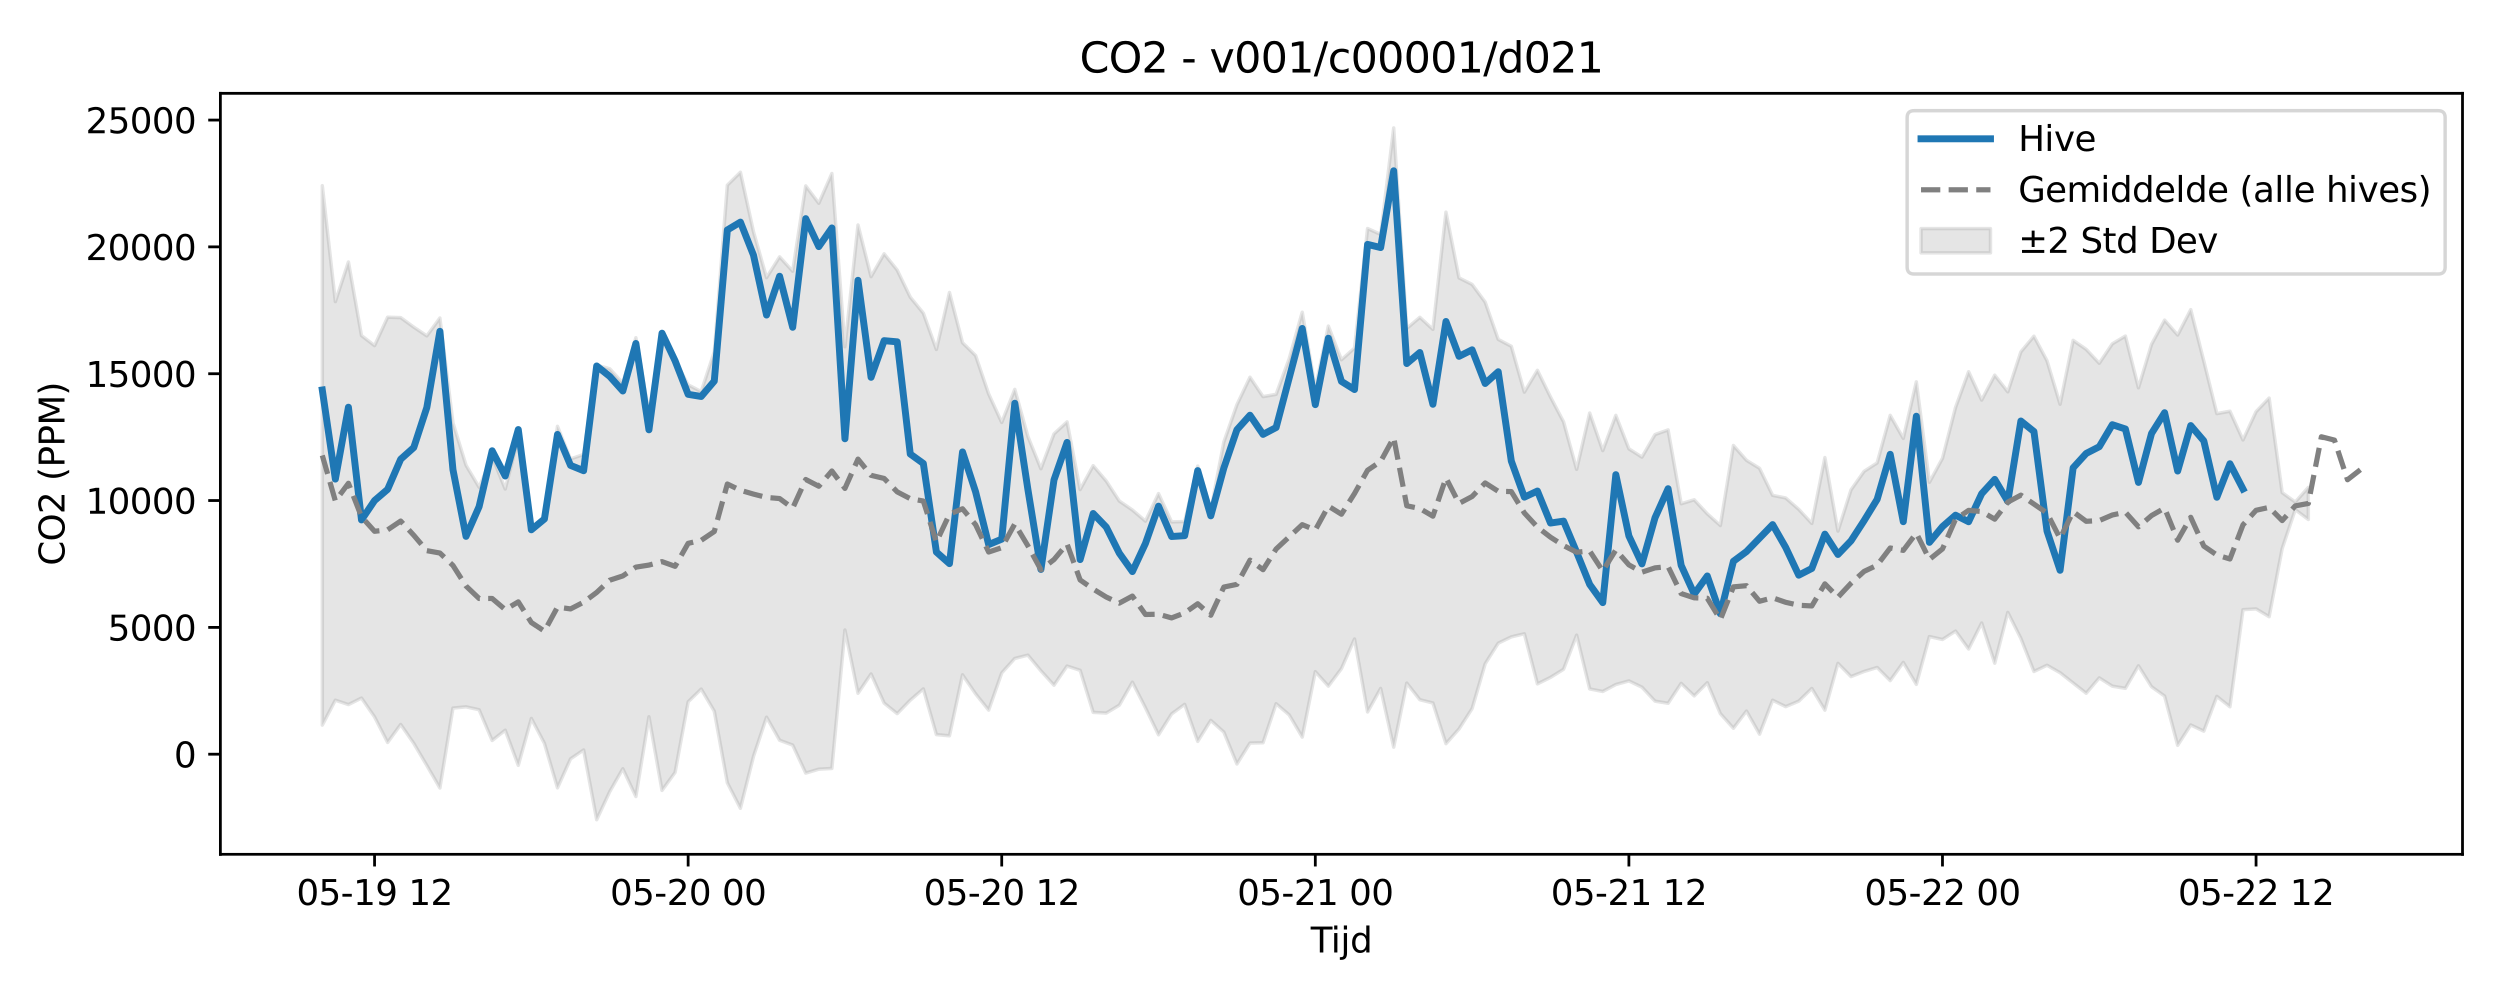 <?xml version="1.0" encoding="utf-8" standalone="no"?>
<!DOCTYPE svg PUBLIC "-//W3C//DTD SVG 1.1//EN"
  "http://www.w3.org/Graphics/SVG/1.1/DTD/svg11.dtd">
<svg xmlns:xlink="http://www.w3.org/1999/xlink" width="720pt" height="288pt" viewBox="0 0 720 288" xmlns="http://www.w3.org/2000/svg" version="1.1">
 <defs>
  <style type="text/css">*{stroke-linejoin: round; stroke-linecap: butt}</style>
 </defs>
 <g id="figure_1">
  <g id="patch_1">
   <path d="M 0 288 
L 720 288 
L 720 0 
L 0 0 
z
" style="fill: #ffffff"/>
  </g>
  <g id="axes_1">
   <g id="patch_2">
    <path d="M 63.47 246.04 
L 709.2 246.04 
L 709.2 26.88 
L 63.47 26.88 
z
" style="fill: #ffffff"/>
   </g>
   <g id="FillBetweenPolyCollection_1">
    <defs>
     <path id="mb0bac817bb" d="M 92.821 -234.531 
L 92.821 -79.16 
L 96.584 -86.339 
L 100.347 -85.08 
L 104.11 -86.954 
L 107.873 -81.518 
L 111.636 -74.172 
L 115.399 -79.349 
L 119.162 -73.909 
L 122.925 -67.546 
L 126.688 -61.051 
L 130.451 -84.072 
L 134.214 -84.425 
L 137.977 -83.593 
L 141.74 -74.73 
L 145.503 -77.698 
L 149.266 -67.581 
L 153.029 -81.087 
L 156.792 -73.909 
L 160.555 -61.094 
L 164.318 -69.449 
L 168.081 -72.015 
L 171.844 -51.922 
L 175.607 -60.007 
L 179.37 -66.601 
L 183.133 -58.593 
L 186.896 -81.572 
L 190.659 -60.356 
L 194.422 -65.531 
L 198.185 -85.868 
L 201.948 -89.541 
L 205.711 -83.178 
L 209.474 -62.541 
L 213.237 -55.208 
L 217 -70.129 
L 220.763 -81.447 
L 224.526 -74.806 
L 228.289 -73.417 
L 232.052 -65.348 
L 235.815 -66.472 
L 239.578 -66.68 
L 243.341 -106.562 
L 247.104 -88.341 
L 250.867 -93.891 
L 254.63 -85.511 
L 258.393 -82.473 
L 262.156 -86.34 
L 265.919 -89.598 
L 269.682 -76.428 
L 273.445 -76.089 
L 277.208 -93.656 
L 280.971 -88.179 
L 284.734 -83.486 
L 288.497 -94.196 
L 292.26 -98.364 
L 296.023 -99.318 
L 299.786 -94.811 
L 303.549 -90.655 
L 307.312 -96.177 
L 311.075 -94.948 
L 314.838 -82.833 
L 318.601 -82.635 
L 322.364 -84.902 
L 326.127 -91.534 
L 329.89 -84.144 
L 333.653 -76.373 
L 337.416 -82.382 
L 341.179 -85.145 
L 344.942 -74.478 
L 348.705 -80.532 
L 352.468 -77.148 
L 356.231 -67.971 
L 359.994 -73.996 
L 363.757 -74.087 
L 367.52 -85.327 
L 371.283 -82.117 
L 375.046 -75.716 
L 378.809 -94.561 
L 382.572 -90.396 
L 386.335 -95.426 
L 390.098 -103.976 
L 393.861 -82.947 
L 397.624 -89.729 
L 401.387 -72.811 
L 405.15 -91.271 
L 408.913 -86.48 
L 412.676 -85.539 
L 416.439 -73.82 
L 420.202 -78.064 
L 423.965 -83.926 
L 427.728 -96.824 
L 431.491 -102.758 
L 435.254 -104.578 
L 439.017 -105.465 
L 442.78 -91.041 
L 446.543 -92.908 
L 450.306 -95.242 
L 454.069 -105.082 
L 457.832 -89.593 
L 461.595 -88.852 
L 465.358 -90.853 
L 469.121 -91.895 
L 472.884 -90.087 
L 476.647 -86.063 
L 480.41 -85.452 
L 484.173 -91.189 
L 487.936 -87.582 
L 491.699 -91.37 
L 495.462 -82.476 
L 499.225 -78.259 
L 502.988 -83.213 
L 506.751 -76.554 
L 510.514 -86.334 
L 514.277 -84.487 
L 518.04 -86.065 
L 521.803 -89.721 
L 525.566 -83.474 
L 529.329 -96.952 
L 533.092 -93.138 
L 536.855 -94.615 
L 540.618 -95.767 
L 544.381 -91.976 
L 548.144 -97.231 
L 551.907 -90.899 
L 555.67 -104.672 
L 559.433 -103.823 
L 563.196 -106.251 
L 566.959 -101.085 
L 570.722 -108.582 
L 574.485 -96.988 
L 578.248 -111.623 
L 582.011 -104.138 
L 585.774 -94.609 
L 589.537 -96.402 
L 593.3 -94.257 
L 597.063 -91.295 
L 600.826 -88.343 
L 604.589 -92.771 
L 608.352 -90.38 
L 612.115 -89.755 
L 615.878 -96.246 
L 619.641 -90.213 
L 623.404 -87.528 
L 627.167 -73.343 
L 630.93 -79.216 
L 634.693 -77.424 
L 638.456 -87.443 
L 642.219 -84.448 
L 645.982 -112.408 
L 649.745 -112.634 
L 653.508 -110.384 
L 657.271 -130.031 
L 661.034 -141.218 
L 664.797 -138.383 
L 664.797 -147.627 
L 664.797 -147.627 
L 661.034 -143.402 
L 657.271 -146.121 
L 653.508 -173.359 
L 649.745 -169.442 
L 645.982 -161.294 
L 642.219 -169.574 
L 638.456 -168.872 
L 634.693 -184.018 
L 630.93 -198.82 
L 627.167 -191.505 
L 623.404 -195.808 
L 619.641 -188.827 
L 615.878 -176.311 
L 612.115 -191.214 
L 608.352 -188.987 
L 604.589 -183.379 
L 600.826 -187.385 
L 597.063 -189.983 
L 593.3 -171.586 
L 589.537 -184.105 
L 585.774 -191.173 
L 582.011 -186.665 
L 578.248 -175.152 
L 574.485 -179.957 
L 570.722 -172.771 
L 566.959 -180.949 
L 563.196 -170.659 
L 559.433 -156.006 
L 555.67 -149.096 
L 551.907 -178.03 
L 548.144 -161.745 
L 544.381 -168.382 
L 540.618 -154.678 
L 536.855 -152.253 
L 533.092 -146.917 
L 529.329 -135.044 
L 525.566 -156.221 
L 521.803 -137.25 
L 518.04 -141.31 
L 514.277 -144.585 
L 510.514 -145.337 
L 506.751 -153.119 
L 502.988 -155.438 
L 499.225 -159.706 
L 495.462 -136.651 
L 491.699 -140.023 
L 487.936 -144.064 
L 484.173 -142.917 
L 480.41 -164.194 
L 476.647 -162.847 
L 472.884 -156.348 
L 469.121 -158.743 
L 465.358 -168.38 
L 461.595 -158.223 
L 457.832 -169.051 
L 454.069 -152.83 
L 450.306 -166.508 
L 446.543 -173.663 
L 442.78 -181.344 
L 439.017 -175.07 
L 435.254 -188.27 
L 431.491 -190.257 
L 427.728 -200.997 
L 423.965 -206.087 
L 420.202 -207.968 
L 416.439 -226.905 
L 412.676 -193.142 
L 408.913 -196.616 
L 405.15 -193.403 
L 401.387 -251.158 
L 397.624 -220.485 
L 393.861 -222.19 
L 390.098 -187.751 
L 386.335 -184.381 
L 382.572 -194.09 
L 378.809 -176.171 
L 375.046 -198.084 
L 371.283 -184.673 
L 367.52 -174.437 
L 363.757 -173.773 
L 359.994 -179.361 
L 356.231 -171.44 
L 352.468 -160.708 
L 348.705 -141.087 
L 344.942 -153.766 
L 341.179 -137.804 
L 337.416 -137.699 
L 333.653 -145.844 
L 329.89 -137.918 
L 326.127 -141.122 
L 322.364 -143.702 
L 318.601 -149.465 
L 314.838 -153.881 
L 311.075 -147.001 
L 307.312 -166.499 
L 303.549 -163.046 
L 299.786 -152.999 
L 296.023 -162.313 
L 292.26 -175.866 
L 288.497 -166.333 
L 284.734 -174.541 
L 280.971 -185.61 
L 277.208 -189.29 
L 273.445 -203.765 
L 269.682 -187.356 
L 265.919 -197.812 
L 262.156 -202.427 
L 258.393 -210.209 
L 254.63 -214.903 
L 250.867 -208.321 
L 247.104 -223.208 
L 243.341 -188.123 
L 239.578 -238.031 
L 235.815 -229.453 
L 232.052 -234.466 
L 228.289 -209.884 
L 224.526 -214.028 
L 220.763 -208.036 
L 217 -221.268 
L 213.237 -238.397 
L 209.474 -234.667 
L 205.711 -186.665 
L 201.948 -175.232 
L 198.185 -177.168 
L 194.422 -184.267 
L 190.659 -192.148 
L 186.896 -168.948 
L 183.133 -190.741 
L 179.37 -177.665 
L 175.607 -181.794 
L 171.844 -182.842 
L 168.081 -157.124 
L 164.318 -155.814 
L 160.555 -165.223 
L 156.792 -138.535 
L 153.029 -136.335 
L 149.266 -161.749 
L 145.503 -147.17 
L 141.74 -156.538 
L 137.977 -147.678 
L 134.214 -154.018 
L 130.451 -166.227 
L 126.688 -196.412 
L 122.925 -191.265 
L 119.162 -193.789 
L 115.399 -196.531 
L 111.636 -196.645 
L 107.873 -188.458 
L 104.11 -191.358 
L 100.347 -212.551 
L 96.584 -201.131 
L 92.821 -234.531 
z
" style="stroke: #808080; stroke-opacity: 0.2"/>
    </defs>
    <g clip-path="url(#p8e7fca5120)">
     <use xlink:href="#mb0bac817bb" x="0" y="288" style="fill: #808080; fill-opacity: 0.2; stroke: #808080; stroke-opacity: 0.2"/>
    </g>
   </g>
   <g id="matplotlib.axis_1">
    <g id="xtick_1">
     <g id="line2d_1">
      <defs>
       <path id="md0c3611cfa" d="M 0 0 
L 0 3.5 
" style="stroke: #000000; stroke-width: 0.8"/>
      </defs>
      <g>
       <use xlink:href="#md0c3611cfa" x="107.873" y="246.04" style="stroke: #000000; stroke-width: 0.8"/>
      </g>
     </g>
     <g id="text_1">
      <!-- 05-19 12 -->
      <g transform="translate(85.393 260.638) scale(0.1 -0.1)">
       <defs>
        <path id="DejaVuSans-30" d="M 2034 4250 
Q 1547 4250 1301 3770 
Q 1056 3291 1056 2328 
Q 1056 1369 1301 889 
Q 1547 409 2034 409 
Q 2525 409 2770 889 
Q 3016 1369 3016 2328 
Q 3016 3291 2770 3770 
Q 2525 4250 2034 4250 
z
M 2034 4750 
Q 2819 4750 3233 4129 
Q 3647 3509 3647 2328 
Q 3647 1150 3233 529 
Q 2819 -91 2034 -91 
Q 1250 -91 836 529 
Q 422 1150 422 2328 
Q 422 3509 836 4129 
Q 1250 4750 2034 4750 
z
" transform="scale(0.016)"/>
        <path id="DejaVuSans-35" d="M 691 4666 
L 3169 4666 
L 3169 4134 
L 1269 4134 
L 1269 2991 
Q 1406 3038 1543 3061 
Q 1681 3084 1819 3084 
Q 2600 3084 3056 2656 
Q 3513 2228 3513 1497 
Q 3513 744 3044 326 
Q 2575 -91 1722 -91 
Q 1428 -91 1123 -41 
Q 819 9 494 109 
L 494 744 
Q 775 591 1075 516 
Q 1375 441 1709 441 
Q 2250 441 2565 725 
Q 2881 1009 2881 1497 
Q 2881 1984 2565 2268 
Q 2250 2553 1709 2553 
Q 1456 2553 1204 2497 
Q 953 2441 691 2322 
L 691 4666 
z
" transform="scale(0.016)"/>
        <path id="DejaVuSans-2d" d="M 313 2009 
L 1997 2009 
L 1997 1497 
L 313 1497 
L 313 2009 
z
" transform="scale(0.016)"/>
        <path id="DejaVuSans-31" d="M 794 531 
L 1825 531 
L 1825 4091 
L 703 3866 
L 703 4441 
L 1819 4666 
L 2450 4666 
L 2450 531 
L 3481 531 
L 3481 0 
L 794 0 
L 794 531 
z
" transform="scale(0.016)"/>
        <path id="DejaVuSans-39" d="M 703 97 
L 703 672 
Q 941 559 1184 500 
Q 1428 441 1663 441 
Q 2288 441 2617 861 
Q 2947 1281 2994 2138 
Q 2813 1869 2534 1725 
Q 2256 1581 1919 1581 
Q 1219 1581 811 2004 
Q 403 2428 403 3163 
Q 403 3881 828 4315 
Q 1253 4750 1959 4750 
Q 2769 4750 3195 4129 
Q 3622 3509 3622 2328 
Q 3622 1225 3098 567 
Q 2575 -91 1691 -91 
Q 1453 -91 1209 -44 
Q 966 3 703 97 
z
M 1959 2075 
Q 2384 2075 2632 2365 
Q 2881 2656 2881 3163 
Q 2881 3666 2632 3958 
Q 2384 4250 1959 4250 
Q 1534 4250 1286 3958 
Q 1038 3666 1038 3163 
Q 1038 2656 1286 2365 
Q 1534 2075 1959 2075 
z
" transform="scale(0.016)"/>
        <path id="DejaVuSans-20" transform="scale(0.016)"/>
        <path id="DejaVuSans-32" d="M 1228 531 
L 3431 531 
L 3431 0 
L 469 0 
L 469 531 
Q 828 903 1448 1529 
Q 2069 2156 2228 2338 
Q 2531 2678 2651 2914 
Q 2772 3150 2772 3378 
Q 2772 3750 2511 3984 
Q 2250 4219 1831 4219 
Q 1534 4219 1204 4116 
Q 875 4013 500 3803 
L 500 4441 
Q 881 4594 1212 4672 
Q 1544 4750 1819 4750 
Q 2544 4750 2975 4387 
Q 3406 4025 3406 3419 
Q 3406 3131 3298 2873 
Q 3191 2616 2906 2266 
Q 2828 2175 2409 1742 
Q 1991 1309 1228 531 
z
" transform="scale(0.016)"/>
       </defs>
       <use xlink:href="#DejaVuSans-30"/>
       <use xlink:href="#DejaVuSans-35" transform="translate(63.623 0)"/>
       <use xlink:href="#DejaVuSans-2d" transform="translate(127.246 0)"/>
       <use xlink:href="#DejaVuSans-31" transform="translate(163.33 0)"/>
       <use xlink:href="#DejaVuSans-39" transform="translate(226.953 0)"/>
       <use xlink:href="#DejaVuSans-20" transform="translate(290.576 0)"/>
       <use xlink:href="#DejaVuSans-31" transform="translate(322.363 0)"/>
       <use xlink:href="#DejaVuSans-32" transform="translate(385.986 0)"/>
      </g>
     </g>
    </g>
    <g id="xtick_2">
     <g id="line2d_2">
      <g>
       <use xlink:href="#md0c3611cfa" x="198.185" y="246.04" style="stroke: #000000; stroke-width: 0.8"/>
      </g>
     </g>
     <g id="text_2">
      <!-- 05-20 00 -->
      <g transform="translate(175.705 260.638) scale(0.1 -0.1)">
       <use xlink:href="#DejaVuSans-30"/>
       <use xlink:href="#DejaVuSans-35" transform="translate(63.623 0)"/>
       <use xlink:href="#DejaVuSans-2d" transform="translate(127.246 0)"/>
       <use xlink:href="#DejaVuSans-32" transform="translate(163.33 0)"/>
       <use xlink:href="#DejaVuSans-30" transform="translate(226.953 0)"/>
       <use xlink:href="#DejaVuSans-20" transform="translate(290.576 0)"/>
       <use xlink:href="#DejaVuSans-30" transform="translate(322.363 0)"/>
       <use xlink:href="#DejaVuSans-30" transform="translate(385.986 0)"/>
      </g>
     </g>
    </g>
    <g id="xtick_3">
     <g id="line2d_3">
      <g>
       <use xlink:href="#md0c3611cfa" x="288.497" y="246.04" style="stroke: #000000; stroke-width: 0.8"/>
      </g>
     </g>
     <g id="text_3">
      <!-- 05-20 12 -->
      <g transform="translate(266.017 260.638) scale(0.1 -0.1)">
       <use xlink:href="#DejaVuSans-30"/>
       <use xlink:href="#DejaVuSans-35" transform="translate(63.623 0)"/>
       <use xlink:href="#DejaVuSans-2d" transform="translate(127.246 0)"/>
       <use xlink:href="#DejaVuSans-32" transform="translate(163.33 0)"/>
       <use xlink:href="#DejaVuSans-30" transform="translate(226.953 0)"/>
       <use xlink:href="#DejaVuSans-20" transform="translate(290.576 0)"/>
       <use xlink:href="#DejaVuSans-31" transform="translate(322.363 0)"/>
       <use xlink:href="#DejaVuSans-32" transform="translate(385.986 0)"/>
      </g>
     </g>
    </g>
    <g id="xtick_4">
     <g id="line2d_4">
      <g>
       <use xlink:href="#md0c3611cfa" x="378.809" y="246.04" style="stroke: #000000; stroke-width: 0.8"/>
      </g>
     </g>
     <g id="text_4">
      <!-- 05-21 00 -->
      <g transform="translate(356.329 260.638) scale(0.1 -0.1)">
       <use xlink:href="#DejaVuSans-30"/>
       <use xlink:href="#DejaVuSans-35" transform="translate(63.623 0)"/>
       <use xlink:href="#DejaVuSans-2d" transform="translate(127.246 0)"/>
       <use xlink:href="#DejaVuSans-32" transform="translate(163.33 0)"/>
       <use xlink:href="#DejaVuSans-31" transform="translate(226.953 0)"/>
       <use xlink:href="#DejaVuSans-20" transform="translate(290.576 0)"/>
       <use xlink:href="#DejaVuSans-30" transform="translate(322.363 0)"/>
       <use xlink:href="#DejaVuSans-30" transform="translate(385.986 0)"/>
      </g>
     </g>
    </g>
    <g id="xtick_5">
     <g id="line2d_5">
      <g>
       <use xlink:href="#md0c3611cfa" x="469.121" y="246.04" style="stroke: #000000; stroke-width: 0.8"/>
      </g>
     </g>
     <g id="text_5">
      <!-- 05-21 12 -->
      <g transform="translate(446.64 260.638) scale(0.1 -0.1)">
       <use xlink:href="#DejaVuSans-30"/>
       <use xlink:href="#DejaVuSans-35" transform="translate(63.623 0)"/>
       <use xlink:href="#DejaVuSans-2d" transform="translate(127.246 0)"/>
       <use xlink:href="#DejaVuSans-32" transform="translate(163.33 0)"/>
       <use xlink:href="#DejaVuSans-31" transform="translate(226.953 0)"/>
       <use xlink:href="#DejaVuSans-20" transform="translate(290.576 0)"/>
       <use xlink:href="#DejaVuSans-31" transform="translate(322.363 0)"/>
       <use xlink:href="#DejaVuSans-32" transform="translate(385.986 0)"/>
      </g>
     </g>
    </g>
    <g id="xtick_6">
     <g id="line2d_6">
      <g>
       <use xlink:href="#md0c3611cfa" x="559.433" y="246.04" style="stroke: #000000; stroke-width: 0.8"/>
      </g>
     </g>
     <g id="text_6">
      <!-- 05-22 00 -->
      <g transform="translate(536.952 260.638) scale(0.1 -0.1)">
       <use xlink:href="#DejaVuSans-30"/>
       <use xlink:href="#DejaVuSans-35" transform="translate(63.623 0)"/>
       <use xlink:href="#DejaVuSans-2d" transform="translate(127.246 0)"/>
       <use xlink:href="#DejaVuSans-32" transform="translate(163.33 0)"/>
       <use xlink:href="#DejaVuSans-32" transform="translate(226.953 0)"/>
       <use xlink:href="#DejaVuSans-20" transform="translate(290.576 0)"/>
       <use xlink:href="#DejaVuSans-30" transform="translate(322.363 0)"/>
       <use xlink:href="#DejaVuSans-30" transform="translate(385.986 0)"/>
      </g>
     </g>
    </g>
    <g id="xtick_7">
     <g id="line2d_7">
      <g>
       <use xlink:href="#md0c3611cfa" x="649.745" y="246.04" style="stroke: #000000; stroke-width: 0.8"/>
      </g>
     </g>
     <g id="text_7">
      <!-- 05-22 12 -->
      <g transform="translate(627.264 260.638) scale(0.1 -0.1)">
       <use xlink:href="#DejaVuSans-30"/>
       <use xlink:href="#DejaVuSans-35" transform="translate(63.623 0)"/>
       <use xlink:href="#DejaVuSans-2d" transform="translate(127.246 0)"/>
       <use xlink:href="#DejaVuSans-32" transform="translate(163.33 0)"/>
       <use xlink:href="#DejaVuSans-32" transform="translate(226.953 0)"/>
       <use xlink:href="#DejaVuSans-20" transform="translate(290.576 0)"/>
       <use xlink:href="#DejaVuSans-31" transform="translate(322.363 0)"/>
       <use xlink:href="#DejaVuSans-32" transform="translate(385.986 0)"/>
      </g>
     </g>
    </g>
    <g id="text_8">
     <!-- Tijd -->
     <g transform="translate(377.485 274.317) scale(0.1 -0.1)">
      <defs>
       <path id="DejaVuSans-54" d="M -19 4666 
L 3928 4666 
L 3928 4134 
L 2272 4134 
L 2272 0 
L 1638 0 
L 1638 4134 
L -19 4134 
L -19 4666 
z
" transform="scale(0.016)"/>
       <path id="DejaVuSans-69" d="M 603 3500 
L 1178 3500 
L 1178 0 
L 603 0 
L 603 3500 
z
M 603 4863 
L 1178 4863 
L 1178 4134 
L 603 4134 
L 603 4863 
z
" transform="scale(0.016)"/>
       <path id="DejaVuSans-6a" d="M 603 3500 
L 1178 3500 
L 1178 -63 
Q 1178 -731 923 -1031 
Q 669 -1331 103 -1331 
L -116 -1331 
L -116 -844 
L 38 -844 
Q 366 -844 484 -692 
Q 603 -541 603 -63 
L 603 3500 
z
M 603 4863 
L 1178 4863 
L 1178 4134 
L 603 4134 
L 603 4863 
z
" transform="scale(0.016)"/>
       <path id="DejaVuSans-64" d="M 2906 2969 
L 2906 4863 
L 3481 4863 
L 3481 0 
L 2906 0 
L 2906 525 
Q 2725 213 2448 61 
Q 2172 -91 1784 -91 
Q 1150 -91 751 415 
Q 353 922 353 1747 
Q 353 2572 751 3078 
Q 1150 3584 1784 3584 
Q 2172 3584 2448 3432 
Q 2725 3281 2906 2969 
z
M 947 1747 
Q 947 1113 1208 752 
Q 1469 391 1925 391 
Q 2381 391 2643 752 
Q 2906 1113 2906 1747 
Q 2906 2381 2643 2742 
Q 2381 3103 1925 3103 
Q 1469 3103 1208 2742 
Q 947 2381 947 1747 
z
" transform="scale(0.016)"/>
      </defs>
      <use xlink:href="#DejaVuSans-54"/>
      <use xlink:href="#DejaVuSans-69" transform="translate(57.959 0)"/>
      <use xlink:href="#DejaVuSans-6a" transform="translate(85.742 0)"/>
      <use xlink:href="#DejaVuSans-64" transform="translate(113.525 0)"/>
     </g>
    </g>
   </g>
   <g id="matplotlib.axis_2">
    <g id="ytick_1">
     <g id="line2d_8">
      <defs>
       <path id="m0a8b273246" d="M 0 0 
L -3.5 0 
" style="stroke: #000000; stroke-width: 0.8"/>
      </defs>
      <g>
       <use xlink:href="#m0a8b273246" x="63.47" y="217.214" style="stroke: #000000; stroke-width: 0.8"/>
      </g>
     </g>
     <g id="text_9">
      <!-- 0 -->
      <g transform="translate(50.108 221.013) scale(0.1 -0.1)">
       <use xlink:href="#DejaVuSans-30"/>
      </g>
     </g>
    </g>
    <g id="ytick_2">
     <g id="line2d_9">
      <g>
       <use xlink:href="#m0a8b273246" x="63.47" y="180.685" style="stroke: #000000; stroke-width: 0.8"/>
      </g>
     </g>
     <g id="text_10">
      <!-- 5000 -->
      <g transform="translate(31.02 184.485) scale(0.1 -0.1)">
       <use xlink:href="#DejaVuSans-35"/>
       <use xlink:href="#DejaVuSans-30" transform="translate(63.623 0)"/>
       <use xlink:href="#DejaVuSans-30" transform="translate(127.246 0)"/>
       <use xlink:href="#DejaVuSans-30" transform="translate(190.869 0)"/>
      </g>
     </g>
    </g>
    <g id="ytick_3">
     <g id="line2d_10">
      <g>
       <use xlink:href="#m0a8b273246" x="63.47" y="144.157" style="stroke: #000000; stroke-width: 0.8"/>
      </g>
     </g>
     <g id="text_11">
      <!-- 10000 -->
      <g transform="translate(24.657 147.956) scale(0.1 -0.1)">
       <use xlink:href="#DejaVuSans-31"/>
       <use xlink:href="#DejaVuSans-30" transform="translate(63.623 0)"/>
       <use xlink:href="#DejaVuSans-30" transform="translate(127.246 0)"/>
       <use xlink:href="#DejaVuSans-30" transform="translate(190.869 0)"/>
       <use xlink:href="#DejaVuSans-30" transform="translate(254.492 0)"/>
      </g>
     </g>
    </g>
    <g id="ytick_4">
     <g id="line2d_11">
      <g>
       <use xlink:href="#m0a8b273246" x="63.47" y="107.629" style="stroke: #000000; stroke-width: 0.8"/>
      </g>
     </g>
     <g id="text_12">
      <!-- 15000 -->
      <g transform="translate(24.657 111.428) scale(0.1 -0.1)">
       <use xlink:href="#DejaVuSans-31"/>
       <use xlink:href="#DejaVuSans-35" transform="translate(63.623 0)"/>
       <use xlink:href="#DejaVuSans-30" transform="translate(127.246 0)"/>
       <use xlink:href="#DejaVuSans-30" transform="translate(190.869 0)"/>
       <use xlink:href="#DejaVuSans-30" transform="translate(254.492 0)"/>
      </g>
     </g>
    </g>
    <g id="ytick_5">
     <g id="line2d_12">
      <g>
       <use xlink:href="#m0a8b273246" x="63.47" y="71.101" style="stroke: #000000; stroke-width: 0.8"/>
      </g>
     </g>
     <g id="text_13">
      <!-- 20000 -->
      <g transform="translate(24.657 74.9) scale(0.1 -0.1)">
       <use xlink:href="#DejaVuSans-32"/>
       <use xlink:href="#DejaVuSans-30" transform="translate(63.623 0)"/>
       <use xlink:href="#DejaVuSans-30" transform="translate(127.246 0)"/>
       <use xlink:href="#DejaVuSans-30" transform="translate(190.869 0)"/>
       <use xlink:href="#DejaVuSans-30" transform="translate(254.492 0)"/>
      </g>
     </g>
    </g>
    <g id="ytick_6">
     <g id="line2d_13">
      <g>
       <use xlink:href="#m0a8b273246" x="63.47" y="34.573" style="stroke: #000000; stroke-width: 0.8"/>
      </g>
     </g>
     <g id="text_14">
      <!-- 25000 -->
      <g transform="translate(24.657 38.372) scale(0.1 -0.1)">
       <use xlink:href="#DejaVuSans-32"/>
       <use xlink:href="#DejaVuSans-35" transform="translate(63.623 0)"/>
       <use xlink:href="#DejaVuSans-30" transform="translate(127.246 0)"/>
       <use xlink:href="#DejaVuSans-30" transform="translate(190.869 0)"/>
       <use xlink:href="#DejaVuSans-30" transform="translate(254.492 0)"/>
      </g>
     </g>
    </g>
    <g id="text_15">
     <!-- CO2 (PPM) -->
     <g transform="translate(18.578 162.903) rotate(-90) scale(0.1 -0.1)">
      <defs>
       <path id="DejaVuSans-43" d="M 4122 4306 
L 4122 3641 
Q 3803 3938 3442 4084 
Q 3081 4231 2675 4231 
Q 1875 4231 1450 3742 
Q 1025 3253 1025 2328 
Q 1025 1406 1450 917 
Q 1875 428 2675 428 
Q 3081 428 3442 575 
Q 3803 722 4122 1019 
L 4122 359 
Q 3791 134 3420 21 
Q 3050 -91 2638 -91 
Q 1578 -91 968 557 
Q 359 1206 359 2328 
Q 359 3453 968 4101 
Q 1578 4750 2638 4750 
Q 3056 4750 3426 4639 
Q 3797 4528 4122 4306 
z
" transform="scale(0.016)"/>
       <path id="DejaVuSans-4f" d="M 2522 4238 
Q 1834 4238 1429 3725 
Q 1025 3213 1025 2328 
Q 1025 1447 1429 934 
Q 1834 422 2522 422 
Q 3209 422 3611 934 
Q 4013 1447 4013 2328 
Q 4013 3213 3611 3725 
Q 3209 4238 2522 4238 
z
M 2522 4750 
Q 3503 4750 4090 4092 
Q 4678 3434 4678 2328 
Q 4678 1225 4090 567 
Q 3503 -91 2522 -91 
Q 1538 -91 948 565 
Q 359 1222 359 2328 
Q 359 3434 948 4092 
Q 1538 4750 2522 4750 
z
" transform="scale(0.016)"/>
       <path id="DejaVuSans-28" d="M 1984 4856 
Q 1566 4138 1362 3434 
Q 1159 2731 1159 2009 
Q 1159 1288 1364 580 
Q 1569 -128 1984 -844 
L 1484 -844 
Q 1016 -109 783 600 
Q 550 1309 550 2009 
Q 550 2706 781 3412 
Q 1013 4119 1484 4856 
L 1984 4856 
z
" transform="scale(0.016)"/>
       <path id="DejaVuSans-50" d="M 1259 4147 
L 1259 2394 
L 2053 2394 
Q 2494 2394 2734 2622 
Q 2975 2850 2975 3272 
Q 2975 3691 2734 3919 
Q 2494 4147 2053 4147 
L 1259 4147 
z
M 628 4666 
L 2053 4666 
Q 2838 4666 3239 4311 
Q 3641 3956 3641 3272 
Q 3641 2581 3239 2228 
Q 2838 1875 2053 1875 
L 1259 1875 
L 1259 0 
L 628 0 
L 628 4666 
z
" transform="scale(0.016)"/>
       <path id="DejaVuSans-4d" d="M 628 4666 
L 1569 4666 
L 2759 1491 
L 3956 4666 
L 4897 4666 
L 4897 0 
L 4281 0 
L 4281 4097 
L 3078 897 
L 2444 897 
L 1241 4097 
L 1241 0 
L 628 0 
L 628 4666 
z
" transform="scale(0.016)"/>
       <path id="DejaVuSans-29" d="M 513 4856 
L 1013 4856 
Q 1481 4119 1714 3412 
Q 1947 2706 1947 2009 
Q 1947 1309 1714 600 
Q 1481 -109 1013 -844 
L 513 -844 
Q 928 -128 1133 580 
Q 1338 1288 1338 2009 
Q 1338 2731 1133 3434 
Q 928 4138 513 4856 
z
" transform="scale(0.016)"/>
      </defs>
      <use xlink:href="#DejaVuSans-43"/>
      <use xlink:href="#DejaVuSans-4f" transform="translate(69.824 0)"/>
      <use xlink:href="#DejaVuSans-32" transform="translate(148.535 0)"/>
      <use xlink:href="#DejaVuSans-20" transform="translate(212.158 0)"/>
      <use xlink:href="#DejaVuSans-28" transform="translate(243.945 0)"/>
      <use xlink:href="#DejaVuSans-50" transform="translate(282.959 0)"/>
      <use xlink:href="#DejaVuSans-50" transform="translate(343.262 0)"/>
      <use xlink:href="#DejaVuSans-4d" transform="translate(403.564 0)"/>
      <use xlink:href="#DejaVuSans-29" transform="translate(489.844 0)"/>
     </g>
    </g>
   </g>
   <g id="line2d_14">
    <path d="M 92.821 112.316 
L 96.584 137.977 
L 100.347 117.28 
L 104.11 149.735 
L 107.873 144.16 
L 111.636 140.935 
L 115.399 132.253 
L 119.162 128.891 
L 122.925 117.358 
L 126.688 95.421 
L 130.451 135.264 
L 134.214 154.47 
L 137.977 145.922 
L 141.74 129.824 
L 145.503 137.093 
L 149.266 123.714 
L 153.029 152.578 
L 156.792 149.466 
L 160.555 125.121 
L 164.318 134.029 
L 168.081 135.566 
L 171.844 105.401 
L 175.607 108.408 
L 179.37 112.604 
L 183.133 98.921 
L 186.896 123.782 
L 190.659 95.964 
L 194.422 103.91 
L 198.185 113.566 
L 201.948 114.187 
L 205.711 109.757 
L 209.474 66.23 
L 213.237 63.97 
L 217 73.475 
L 220.763 90.731 
L 224.526 79.563 
L 228.289 94.256 
L 232.052 62.97 
L 235.815 71.02 
L 239.578 65.648 
L 243.341 126.361 
L 247.104 80.73 
L 250.867 108.664 
L 254.63 98.11 
L 258.393 98.446 
L 262.156 130.759 
L 265.919 133.479 
L 269.682 158.988 
L 273.445 162.323 
L 277.208 130.16 
L 280.971 141.648 
L 284.734 156.84 
L 288.497 155.273 
L 292.26 116.133 
L 296.023 140.899 
L 299.786 163.992 
L 303.549 138.215 
L 307.312 127.416 
L 311.075 161.157 
L 314.838 147.89 
L 318.601 151.801 
L 322.364 159.32 
L 326.127 164.613 
L 329.89 156.511 
L 333.653 145.779 
L 337.416 154.513 
L 341.179 154.276 
L 344.942 135.541 
L 348.705 148.56 
L 352.468 134.779 
L 356.231 123.774 
L 359.994 119.586 
L 363.757 125.102 
L 367.52 123.127 
L 375.046 94.598 
L 378.809 116.535 
L 382.572 97.406 
L 386.335 109.84 
L 390.098 112.185 
L 393.861 70.385 
L 397.624 71.298 
L 401.387 49.191 
L 405.15 104.699 
L 408.913 101.521 
L 412.676 116.432 
L 416.439 92.589 
L 420.202 102.622 
L 423.965 100.747 
L 427.728 110.445 
L 431.491 107.064 
L 435.254 132.773 
L 439.017 143.178 
L 442.78 141.422 
L 446.543 150.637 
L 450.306 150.085 
L 454.069 159.032 
L 457.832 168.321 
L 461.595 173.555 
L 465.358 136.705 
L 469.121 154.353 
L 472.884 162.397 
L 476.647 149.114 
L 480.41 140.75 
L 484.173 162.816 
L 487.936 171.098 
L 491.699 165.879 
L 495.462 176.759 
L 499.225 161.647 
L 502.988 158.856 
L 510.514 151.09 
L 514.277 157.66 
L 518.04 165.653 
L 521.803 163.717 
L 525.566 153.837 
L 529.329 159.684 
L 533.092 155.754 
L 536.855 149.953 
L 540.618 143.811 
L 544.381 130.844 
L 548.144 150.245 
L 551.907 119.873 
L 555.67 156.197 
L 559.433 151.655 
L 563.196 148.373 
L 566.959 150.262 
L 570.722 142.19 
L 574.485 138.067 
L 578.248 144.384 
L 582.011 121.256 
L 585.774 124.279 
L 589.537 152.953 
L 593.3 164.24 
L 597.063 134.726 
L 600.826 130.591 
L 604.589 128.655 
L 608.352 122.311 
L 612.115 123.55 
L 615.878 138.934 
L 619.641 124.839 
L 623.404 118.863 
L 627.167 135.657 
L 630.93 122.567 
L 634.693 126.965 
L 638.456 143.203 
L 642.219 133.564 
L 645.982 140.833 
L 645.982 140.833 
" clip-path="url(#p8e7fca5120)" style="fill: none; stroke: #1f77b4; stroke-width: 2; stroke-linecap: square"/>
   </g>
   <g id="line2d_15">
    <path d="M 92.821 131.154 
L 96.584 144.265 
L 100.347 139.185 
L 104.11 148.844 
L 107.873 153.012 
L 111.636 152.592 
L 115.399 150.06 
L 119.162 154.151 
L 122.925 158.594 
L 126.688 159.269 
L 130.451 162.85 
L 134.214 168.779 
L 137.977 172.364 
L 141.74 172.366 
L 145.503 175.566 
L 149.266 173.335 
L 153.029 179.289 
L 156.792 181.778 
L 160.555 174.842 
L 164.318 175.369 
L 168.081 173.43 
L 171.844 170.618 
L 175.607 167.099 
L 179.37 165.867 
L 183.133 163.333 
L 186.896 162.74 
L 190.659 161.748 
L 194.422 163.101 
L 198.185 156.482 
L 201.948 155.613 
L 205.711 153.078 
L 209.474 139.396 
L 213.237 141.197 
L 217 142.301 
L 220.763 143.259 
L 224.526 143.583 
L 228.289 146.35 
L 232.052 138.093 
L 235.815 140.038 
L 239.578 135.645 
L 243.341 140.657 
L 247.104 132.225 
L 250.867 136.894 
L 254.63 137.793 
L 258.393 141.659 
L 262.156 143.617 
L 265.919 144.295 
L 269.682 156.108 
L 273.445 148.073 
L 277.208 146.527 
L 280.971 151.106 
L 284.734 158.986 
L 288.497 157.736 
L 292.26 150.885 
L 296.023 157.184 
L 299.786 164.095 
L 303.549 161.15 
L 307.312 156.662 
L 311.075 167.026 
L 314.838 169.643 
L 318.601 171.95 
L 322.364 173.698 
L 326.127 171.672 
L 329.89 176.969 
L 333.653 176.892 
L 337.416 177.959 
L 341.179 176.525 
L 344.942 173.878 
L 348.705 177.191 
L 352.468 169.072 
L 356.231 168.294 
L 359.994 161.321 
L 363.757 164.07 
L 367.52 158.118 
L 375.046 151.1 
L 378.809 152.634 
L 382.572 145.757 
L 386.335 148.097 
L 390.098 142.136 
L 393.861 135.431 
L 397.624 132.893 
L 401.387 126.015 
L 405.15 145.663 
L 408.913 146.452 
L 412.676 148.66 
L 416.439 137.637 
L 420.202 144.984 
L 423.965 142.993 
L 427.728 139.089 
L 431.491 141.492 
L 435.254 141.576 
L 439.017 147.733 
L 442.78 151.808 
L 446.543 154.714 
L 450.306 157.125 
L 454.069 159.044 
L 457.832 158.678 
L 461.595 164.463 
L 465.358 158.383 
L 469.121 162.681 
L 472.884 164.783 
L 476.647 163.545 
L 480.41 163.177 
L 484.173 170.947 
L 487.936 172.177 
L 491.699 172.304 
L 495.462 178.437 
L 499.225 169.018 
L 502.988 168.675 
L 506.751 173.163 
L 510.514 172.164 
L 514.277 173.464 
L 518.04 174.313 
L 521.803 174.514 
L 525.566 168.152 
L 529.329 172.002 
L 533.092 167.972 
L 536.855 164.566 
L 540.618 162.778 
L 544.381 157.821 
L 548.144 158.512 
L 551.907 153.535 
L 555.67 161.116 
L 559.433 158.086 
L 563.196 149.545 
L 566.959 146.983 
L 570.722 147.323 
L 574.485 149.527 
L 578.248 144.613 
L 582.011 142.599 
L 589.537 147.747 
L 593.3 155.079 
L 597.063 147.361 
L 600.826 150.136 
L 604.589 149.925 
L 608.352 148.317 
L 612.115 147.515 
L 615.878 151.721 
L 619.641 148.48 
L 623.404 146.332 
L 627.167 155.576 
L 630.93 148.982 
L 634.693 157.279 
L 638.456 159.842 
L 642.219 160.989 
L 645.982 151.149 
L 649.745 146.962 
L 653.508 146.129 
L 657.271 149.924 
L 661.034 145.69 
L 664.797 144.995 
L 668.56 125.791 
L 672.323 126.752 
L 676.086 138.163 
L 679.849 135.23 
L 679.849 135.23 
" clip-path="url(#p8e7fca5120)" style="fill: none; stroke-dasharray: 5.55,2.4; stroke-dashoffset: 0; stroke: #808080; stroke-width: 1.5"/>
   </g>
   <g id="patch_3">
    <path d="M 63.47 246.04 
L 63.47 26.88 
" style="fill: none; stroke: #000000; stroke-width: 0.8; stroke-linejoin: miter; stroke-linecap: square"/>
   </g>
   <g id="patch_4">
    <path d="M 709.2 246.04 
L 709.2 26.88 
" style="fill: none; stroke: #000000; stroke-width: 0.8; stroke-linejoin: miter; stroke-linecap: square"/>
   </g>
   <g id="patch_5">
    <path d="M 63.47 246.04 
L 709.2 246.04 
" style="fill: none; stroke: #000000; stroke-width: 0.8; stroke-linejoin: miter; stroke-linecap: square"/>
   </g>
   <g id="patch_6">
    <path d="M 63.47 26.88 
L 709.2 26.88 
" style="fill: none; stroke: #000000; stroke-width: 0.8; stroke-linejoin: miter; stroke-linecap: square"/>
   </g>
   <g id="text_16">
    <!-- CO2 - v001/c00001/d021 -->
    <g transform="translate(310.932 20.88) scale(0.12 -0.12)">
     <defs>
      <path id="DejaVuSans-76" d="M 191 3500 
L 800 3500 
L 1894 563 
L 2988 3500 
L 3597 3500 
L 2284 0 
L 1503 0 
L 191 3500 
z
" transform="scale(0.016)"/>
      <path id="DejaVuSans-2f" d="M 1625 4666 
L 2156 4666 
L 531 -594 
L 0 -594 
L 1625 4666 
z
" transform="scale(0.016)"/>
      <path id="DejaVuSans-63" d="M 3122 3366 
L 3122 2828 
Q 2878 2963 2633 3030 
Q 2388 3097 2138 3097 
Q 1578 3097 1268 2742 
Q 959 2388 959 1747 
Q 959 1106 1268 751 
Q 1578 397 2138 397 
Q 2388 397 2633 464 
Q 2878 531 3122 666 
L 3122 134 
Q 2881 22 2623 -34 
Q 2366 -91 2075 -91 
Q 1284 -91 818 406 
Q 353 903 353 1747 
Q 353 2603 823 3093 
Q 1294 3584 2113 3584 
Q 2378 3584 2631 3529 
Q 2884 3475 3122 3366 
z
" transform="scale(0.016)"/>
     </defs>
     <use xlink:href="#DejaVuSans-43"/>
     <use xlink:href="#DejaVuSans-4f" transform="translate(69.824 0)"/>
     <use xlink:href="#DejaVuSans-32" transform="translate(148.535 0)"/>
     <use xlink:href="#DejaVuSans-20" transform="translate(212.158 0)"/>
     <use xlink:href="#DejaVuSans-2d" transform="translate(243.945 0)"/>
     <use xlink:href="#DejaVuSans-20" transform="translate(280.029 0)"/>
     <use xlink:href="#DejaVuSans-76" transform="translate(311.816 0)"/>
     <use xlink:href="#DejaVuSans-30" transform="translate(370.996 0)"/>
     <use xlink:href="#DejaVuSans-30" transform="translate(434.619 0)"/>
     <use xlink:href="#DejaVuSans-31" transform="translate(498.242 0)"/>
     <use xlink:href="#DejaVuSans-2f" transform="translate(561.865 0)"/>
     <use xlink:href="#DejaVuSans-63" transform="translate(595.557 0)"/>
     <use xlink:href="#DejaVuSans-30" transform="translate(650.537 0)"/>
     <use xlink:href="#DejaVuSans-30" transform="translate(714.16 0)"/>
     <use xlink:href="#DejaVuSans-30" transform="translate(777.783 0)"/>
     <use xlink:href="#DejaVuSans-30" transform="translate(841.406 0)"/>
     <use xlink:href="#DejaVuSans-31" transform="translate(905.029 0)"/>
     <use xlink:href="#DejaVuSans-2f" transform="translate(968.652 0)"/>
     <use xlink:href="#DejaVuSans-64" transform="translate(1002.344 0)"/>
     <use xlink:href="#DejaVuSans-30" transform="translate(1065.82 0)"/>
     <use xlink:href="#DejaVuSans-32" transform="translate(1129.443 0)"/>
     <use xlink:href="#DejaVuSans-31" transform="translate(1193.066 0)"/>
    </g>
   </g>
   <g id="legend_1">
    <g id="patch_7">
     <path d="M 551.256 78.914 
L 702.2 78.914 
Q 704.2 78.914 704.2 76.914 
L 704.2 33.88 
Q 704.2 31.88 702.2 31.88 
L 551.256 31.88 
Q 549.256 31.88 549.256 33.88 
L 549.256 76.914 
Q 549.256 78.914 551.256 78.914 
z
" style="fill: #ffffff; opacity: 0.8; stroke: #cccccc; stroke-linejoin: miter"/>
    </g>
    <g id="line2d_16">
     <path d="M 553.256 39.978 
L 563.256 39.978 
L 573.256 39.978 
" style="fill: none; stroke: #1f77b4; stroke-width: 2; stroke-linecap: square"/>
    </g>
    <g id="text_17">
     <!-- Hive -->
     <g transform="translate(581.256 43.478) scale(0.1 -0.1)">
      <defs>
       <path id="DejaVuSans-48" d="M 628 4666 
L 1259 4666 
L 1259 2753 
L 3553 2753 
L 3553 4666 
L 4184 4666 
L 4184 0 
L 3553 0 
L 3553 2222 
L 1259 2222 
L 1259 0 
L 628 0 
L 628 4666 
z
" transform="scale(0.016)"/>
       <path id="DejaVuSans-65" d="M 3597 1894 
L 3597 1613 
L 953 1613 
Q 991 1019 1311 708 
Q 1631 397 2203 397 
Q 2534 397 2845 478 
Q 3156 559 3463 722 
L 3463 178 
Q 3153 47 2828 -22 
Q 2503 -91 2169 -91 
Q 1331 -91 842 396 
Q 353 884 353 1716 
Q 353 2575 817 3079 
Q 1281 3584 2069 3584 
Q 2775 3584 3186 3129 
Q 3597 2675 3597 1894 
z
M 3022 2063 
Q 3016 2534 2758 2815 
Q 2500 3097 2075 3097 
Q 1594 3097 1305 2825 
Q 1016 2553 972 2059 
L 3022 2063 
z
" transform="scale(0.016)"/>
      </defs>
      <use xlink:href="#DejaVuSans-48"/>
      <use xlink:href="#DejaVuSans-69" transform="translate(75.195 0)"/>
      <use xlink:href="#DejaVuSans-76" transform="translate(102.979 0)"/>
      <use xlink:href="#DejaVuSans-65" transform="translate(162.158 0)"/>
     </g>
    </g>
    <g id="line2d_17">
     <path d="M 553.256 54.657 
L 563.256 54.657 
L 573.256 54.657 
" style="fill: none; stroke-dasharray: 5.55,2.4; stroke-dashoffset: 0; stroke: #808080; stroke-width: 1.5"/>
    </g>
    <g id="text_18">
     <!-- Gemiddelde (alle hives) -->
     <g transform="translate(581.256 58.157) scale(0.1 -0.1)">
      <defs>
       <path id="DejaVuSans-47" d="M 3809 666 
L 3809 1919 
L 2778 1919 
L 2778 2438 
L 4434 2438 
L 4434 434 
Q 4069 175 3628 42 
Q 3188 -91 2688 -91 
Q 1594 -91 976 548 
Q 359 1188 359 2328 
Q 359 3472 976 4111 
Q 1594 4750 2688 4750 
Q 3144 4750 3555 4637 
Q 3966 4525 4313 4306 
L 4313 3634 
Q 3963 3931 3569 4081 
Q 3175 4231 2741 4231 
Q 1884 4231 1454 3753 
Q 1025 3275 1025 2328 
Q 1025 1384 1454 906 
Q 1884 428 2741 428 
Q 3075 428 3337 486 
Q 3600 544 3809 666 
z
" transform="scale(0.016)"/>
       <path id="DejaVuSans-6d" d="M 3328 2828 
Q 3544 3216 3844 3400 
Q 4144 3584 4550 3584 
Q 5097 3584 5394 3201 
Q 5691 2819 5691 2113 
L 5691 0 
L 5113 0 
L 5113 2094 
Q 5113 2597 4934 2840 
Q 4756 3084 4391 3084 
Q 3944 3084 3684 2787 
Q 3425 2491 3425 1978 
L 3425 0 
L 2847 0 
L 2847 2094 
Q 2847 2600 2669 2842 
Q 2491 3084 2119 3084 
Q 1678 3084 1418 2786 
Q 1159 2488 1159 1978 
L 1159 0 
L 581 0 
L 581 3500 
L 1159 3500 
L 1159 2956 
Q 1356 3278 1631 3431 
Q 1906 3584 2284 3584 
Q 2666 3584 2933 3390 
Q 3200 3197 3328 2828 
z
" transform="scale(0.016)"/>
       <path id="DejaVuSans-6c" d="M 603 4863 
L 1178 4863 
L 1178 0 
L 603 0 
L 603 4863 
z
" transform="scale(0.016)"/>
       <path id="DejaVuSans-61" d="M 2194 1759 
Q 1497 1759 1228 1600 
Q 959 1441 959 1056 
Q 959 750 1161 570 
Q 1363 391 1709 391 
Q 2188 391 2477 730 
Q 2766 1069 2766 1631 
L 2766 1759 
L 2194 1759 
z
M 3341 1997 
L 3341 0 
L 2766 0 
L 2766 531 
Q 2569 213 2275 61 
Q 1981 -91 1556 -91 
Q 1019 -91 701 211 
Q 384 513 384 1019 
Q 384 1609 779 1909 
Q 1175 2209 1959 2209 
L 2766 2209 
L 2766 2266 
Q 2766 2663 2505 2880 
Q 2244 3097 1772 3097 
Q 1472 3097 1187 3025 
Q 903 2953 641 2809 
L 641 3341 
Q 956 3463 1253 3523 
Q 1550 3584 1831 3584 
Q 2591 3584 2966 3190 
Q 3341 2797 3341 1997 
z
" transform="scale(0.016)"/>
       <path id="DejaVuSans-68" d="M 3513 2113 
L 3513 0 
L 2938 0 
L 2938 2094 
Q 2938 2591 2744 2837 
Q 2550 3084 2163 3084 
Q 1697 3084 1428 2787 
Q 1159 2491 1159 1978 
L 1159 0 
L 581 0 
L 581 4863 
L 1159 4863 
L 1159 2956 
Q 1366 3272 1645 3428 
Q 1925 3584 2291 3584 
Q 2894 3584 3203 3211 
Q 3513 2838 3513 2113 
z
" transform="scale(0.016)"/>
       <path id="DejaVuSans-73" d="M 2834 3397 
L 2834 2853 
Q 2591 2978 2328 3040 
Q 2066 3103 1784 3103 
Q 1356 3103 1142 2972 
Q 928 2841 928 2578 
Q 928 2378 1081 2264 
Q 1234 2150 1697 2047 
L 1894 2003 
Q 2506 1872 2764 1633 
Q 3022 1394 3022 966 
Q 3022 478 2636 193 
Q 2250 -91 1575 -91 
Q 1294 -91 989 -36 
Q 684 19 347 128 
L 347 722 
Q 666 556 975 473 
Q 1284 391 1588 391 
Q 1994 391 2212 530 
Q 2431 669 2431 922 
Q 2431 1156 2273 1281 
Q 2116 1406 1581 1522 
L 1381 1569 
Q 847 1681 609 1914 
Q 372 2147 372 2553 
Q 372 3047 722 3315 
Q 1072 3584 1716 3584 
Q 2034 3584 2315 3537 
Q 2597 3491 2834 3397 
z
" transform="scale(0.016)"/>
      </defs>
      <use xlink:href="#DejaVuSans-47"/>
      <use xlink:href="#DejaVuSans-65" transform="translate(77.49 0)"/>
      <use xlink:href="#DejaVuSans-6d" transform="translate(139.014 0)"/>
      <use xlink:href="#DejaVuSans-69" transform="translate(236.426 0)"/>
      <use xlink:href="#DejaVuSans-64" transform="translate(264.209 0)"/>
      <use xlink:href="#DejaVuSans-64" transform="translate(327.686 0)"/>
      <use xlink:href="#DejaVuSans-65" transform="translate(391.162 0)"/>
      <use xlink:href="#DejaVuSans-6c" transform="translate(452.686 0)"/>
      <use xlink:href="#DejaVuSans-64" transform="translate(480.469 0)"/>
      <use xlink:href="#DejaVuSans-65" transform="translate(543.945 0)"/>
      <use xlink:href="#DejaVuSans-20" transform="translate(605.469 0)"/>
      <use xlink:href="#DejaVuSans-28" transform="translate(637.256 0)"/>
      <use xlink:href="#DejaVuSans-61" transform="translate(676.27 0)"/>
      <use xlink:href="#DejaVuSans-6c" transform="translate(737.549 0)"/>
      <use xlink:href="#DejaVuSans-6c" transform="translate(765.332 0)"/>
      <use xlink:href="#DejaVuSans-65" transform="translate(793.115 0)"/>
      <use xlink:href="#DejaVuSans-20" transform="translate(854.639 0)"/>
      <use xlink:href="#DejaVuSans-68" transform="translate(886.426 0)"/>
      <use xlink:href="#DejaVuSans-69" transform="translate(949.805 0)"/>
      <use xlink:href="#DejaVuSans-76" transform="translate(977.588 0)"/>
      <use xlink:href="#DejaVuSans-65" transform="translate(1036.768 0)"/>
      <use xlink:href="#DejaVuSans-73" transform="translate(1098.291 0)"/>
      <use xlink:href="#DejaVuSans-29" transform="translate(1150.391 0)"/>
     </g>
    </g>
    <g id="patch_8">
     <path d="M 553.256 72.835 
L 573.256 72.835 
L 573.256 65.835 
L 553.256 65.835 
z
" style="fill: #808080; fill-opacity: 0.2; stroke: #808080; stroke-opacity: 0.2; stroke-linejoin: miter"/>
    </g>
    <g id="text_19">
     <!-- ±2 Std Dev -->
     <g transform="translate(581.256 72.835) scale(0.1 -0.1)">
      <defs>
       <path id="DejaVuSans-b1" d="M 2944 4013 
L 2944 2803 
L 4684 2803 
L 4684 2272 
L 2944 2272 
L 2944 1063 
L 2419 1063 
L 2419 2272 
L 678 2272 
L 678 2803 
L 2419 2803 
L 2419 4013 
L 2944 4013 
z
M 678 531 
L 4684 531 
L 4684 0 
L 678 0 
L 678 531 
z
" transform="scale(0.016)"/>
       <path id="DejaVuSans-53" d="M 3425 4513 
L 3425 3897 
Q 3066 4069 2747 4153 
Q 2428 4238 2131 4238 
Q 1616 4238 1336 4038 
Q 1056 3838 1056 3469 
Q 1056 3159 1242 3001 
Q 1428 2844 1947 2747 
L 2328 2669 
Q 3034 2534 3370 2195 
Q 3706 1856 3706 1288 
Q 3706 609 3251 259 
Q 2797 -91 1919 -91 
Q 1588 -91 1214 -16 
Q 841 59 441 206 
L 441 856 
Q 825 641 1194 531 
Q 1563 422 1919 422 
Q 2459 422 2753 634 
Q 3047 847 3047 1241 
Q 3047 1584 2836 1778 
Q 2625 1972 2144 2069 
L 1759 2144 
Q 1053 2284 737 2584 
Q 422 2884 422 3419 
Q 422 4038 858 4394 
Q 1294 4750 2059 4750 
Q 2388 4750 2728 4690 
Q 3069 4631 3425 4513 
z
" transform="scale(0.016)"/>
       <path id="DejaVuSans-74" d="M 1172 4494 
L 1172 3500 
L 2356 3500 
L 2356 3053 
L 1172 3053 
L 1172 1153 
Q 1172 725 1289 603 
Q 1406 481 1766 481 
L 2356 481 
L 2356 0 
L 1766 0 
Q 1100 0 847 248 
Q 594 497 594 1153 
L 594 3053 
L 172 3053 
L 172 3500 
L 594 3500 
L 594 4494 
L 1172 4494 
z
" transform="scale(0.016)"/>
       <path id="DejaVuSans-44" d="M 1259 4147 
L 1259 519 
L 2022 519 
Q 2988 519 3436 956 
Q 3884 1394 3884 2338 
Q 3884 3275 3436 3711 
Q 2988 4147 2022 4147 
L 1259 4147 
z
M 628 4666 
L 1925 4666 
Q 3281 4666 3915 4102 
Q 4550 3538 4550 2338 
Q 4550 1131 3912 565 
Q 3275 0 1925 0 
L 628 0 
L 628 4666 
z
" transform="scale(0.016)"/>
      </defs>
      <use xlink:href="#DejaVuSans-b1"/>
      <use xlink:href="#DejaVuSans-32" transform="translate(83.789 0)"/>
      <use xlink:href="#DejaVuSans-20" transform="translate(147.412 0)"/>
      <use xlink:href="#DejaVuSans-53" transform="translate(179.199 0)"/>
      <use xlink:href="#DejaVuSans-74" transform="translate(242.676 0)"/>
      <use xlink:href="#DejaVuSans-64" transform="translate(281.885 0)"/>
      <use xlink:href="#DejaVuSans-20" transform="translate(345.361 0)"/>
      <use xlink:href="#DejaVuSans-44" transform="translate(377.148 0)"/>
      <use xlink:href="#DejaVuSans-65" transform="translate(454.15 0)"/>
      <use xlink:href="#DejaVuSans-76" transform="translate(515.674 0)"/>
     </g>
    </g>
   </g>
  </g>
 </g>
 <defs>
  <clipPath id="p8e7fca5120">
   <rect x="63.47" y="26.88" width="645.73" height="219.16"/>
  </clipPath>
 </defs>
</svg>
